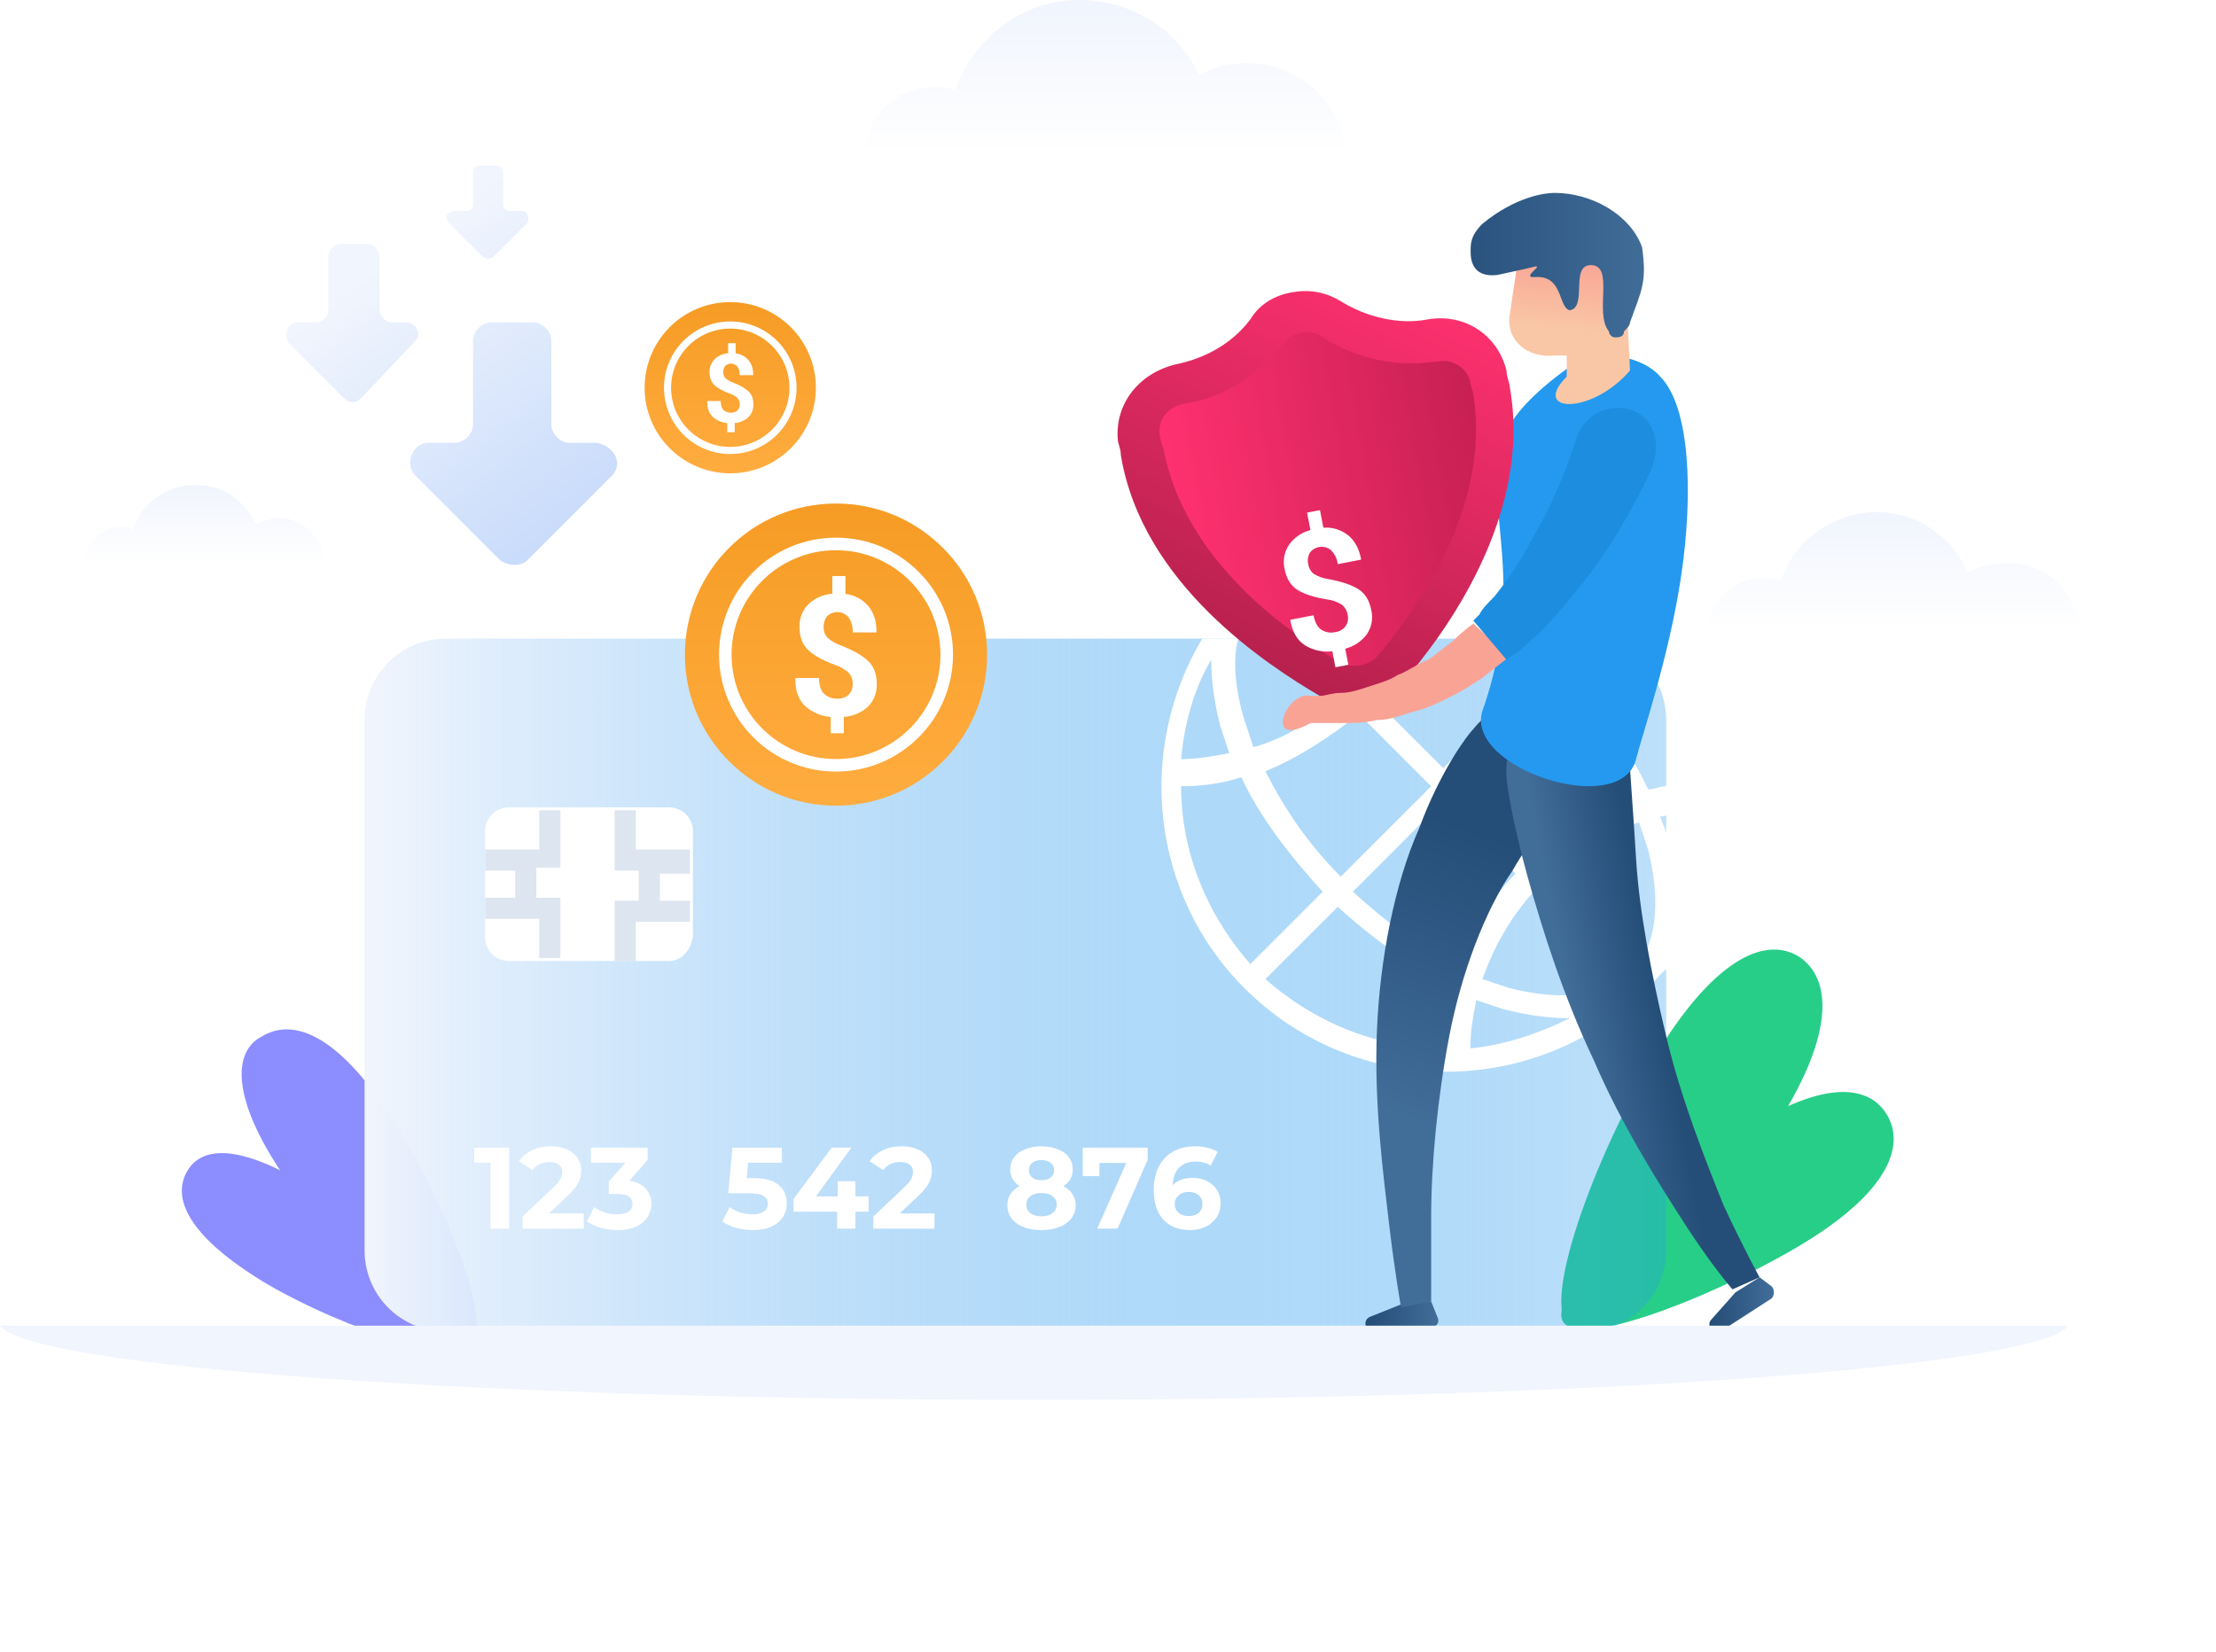 <svg width="220" height="164" viewBox="0 0 220 164" fill="none" xmlns="http://www.w3.org/2000/svg">
<g filter="url(#filter0_d_2694_36823)">
<path d="M176.578 111.398C170.933 120.402 159.174 133.908 155.882 131.775C152.589 129.643 159.174 112.82 164.819 104.053C170.463 95.049 175.402 92.916 178.694 95.049C181.752 97.181 182.222 102.394 176.578 111.398Z" fill="#27CE88"/>
</g>
<g filter="url(#filter1_d_2694_36823)">
<path d="M172.789 112.484C164.948 117.42 153.306 128.466 155.207 131.286C157.107 134.106 171.839 127.996 179.68 123.06C187.521 118.125 189.184 113.66 187.283 110.604C185.382 107.549 180.63 107.314 172.789 112.484Z" fill="#27CE88"/>
</g>
<path d="M133.707 15.554H85.848C85.848 11.666 88.839 8.675 92.728 8.675C93.625 8.675 94.223 8.675 94.822 8.974C96.616 3.889 101.402 0 107.086 0C112.47 0 116.957 2.991 119.05 7.478C120.546 6.581 122.042 6.282 123.836 6.282C129.221 6.282 133.408 10.469 133.707 15.554Z" fill="url(#paint0_linear_2694_36823)"/>
<path d="M206.394 62.816H169.602C169.602 59.824 171.995 57.431 174.986 57.431C175.584 57.431 176.182 57.431 176.781 57.73C177.977 53.842 181.866 50.851 186.353 50.851C190.241 50.851 193.831 53.244 195.326 56.833C196.523 56.235 197.719 55.936 198.916 55.936C203.103 55.637 206.394 58.927 206.394 62.816Z" fill="url(#paint1_linear_2694_36823)"/>
<path d="M32.305 55.936H8.375C8.375 54.141 9.871 52.346 11.965 52.346C12.264 52.346 12.862 52.346 13.161 52.645C14.059 49.953 16.452 48.159 19.443 48.159C22.135 48.159 24.229 49.654 25.425 52.047C26.024 51.748 26.921 51.449 27.818 51.449C29.912 51.449 32.006 53.244 32.305 55.936Z" fill="url(#paint2_linear_2694_36823)"/>
<path d="M28.117 116.658C33.203 124.136 43.971 135.203 46.663 133.409C49.355 131.614 43.373 117.555 38.288 110.077C33.203 102.599 29.015 101.103 26.024 102.898C23.032 104.394 23.032 109.18 28.117 116.658Z" fill="#8C8DFF"/>
<path d="M30.809 117.854C37.689 122.042 47.859 131.015 46.364 133.408C44.868 135.801 32.006 131.015 25.425 126.828C18.845 122.64 17.05 119.051 18.546 116.358C20.041 113.666 23.93 113.666 30.809 117.854Z" fill="#8C8DFF"/>
<path d="M157.338 132.212H44.27C39.783 132.212 36.194 128.622 36.194 124.136V71.49C36.194 67.003 39.783 63.414 44.27 63.414H157.338C161.825 63.414 165.415 67.003 165.415 71.49V124.136C165.415 128.622 161.825 132.212 157.338 132.212Z" fill="url(#paint3_linear_2694_36823)"/>
<path d="M66.405 95.42H50.552C49.355 95.42 48.159 94.522 48.159 93.027V82.558C48.159 81.361 49.056 80.165 50.552 80.165H66.405C67.602 80.165 68.798 81.062 68.798 82.558V93.027C68.499 94.522 67.602 95.42 66.405 95.42Z" fill="white"/>
<path d="M55.637 86.446V80.464H53.543V84.352H48.159V86.446H51.15V89.138H48.159V91.232H53.543V95.121H55.637V89.138H53.244V86.147H55.637V86.446ZM68.499 86.446V84.352H63.115V80.464H61.021V86.446H63.414V89.437H61.021V95.42H63.115V91.531H68.499V89.437H65.508V86.745H68.499V86.446Z" fill="#DCE5F0"/>
<path d="M165.414 78.071C164.816 78.071 164.218 78.37 163.62 78.37C161.825 74.481 158.834 70.593 155.543 67.003L159.432 63.115C158.834 62.816 158.235 62.816 157.338 62.816H156.441L154.048 65.807C153.15 64.909 152.253 64.012 151.057 63.115H147.467C149.262 64.311 150.757 65.807 152.253 67.302L143.279 76.276L136.4 69.396C138.194 67.602 139.391 65.508 140.587 63.414H137.596C136.699 64.909 135.801 66.405 134.605 67.602L130.417 63.414H127.426L133.109 69.097C130.417 71.49 127.725 73.285 124.435 74.182C124.136 73.285 123.836 72.388 123.537 71.49C122.64 68.499 122.341 65.508 122.939 63.414H119.35C112.769 74.481 114.265 88.839 123.537 98.112C134.605 109.18 152.552 109.18 163.62 98.112C164.218 97.514 164.816 96.617 165.714 96.018V83.455C165.414 82.558 165.115 81.96 164.816 81.062C165.115 81.062 165.414 81.062 165.714 80.763V78.071H165.414ZM154.048 68.798C157.338 72.088 159.731 75.678 161.526 79.267C158.235 80.464 154.945 82.259 151.954 84.951L145.074 77.772L154.048 68.798ZM134.904 70.892L142.083 78.071L133.109 87.045C129.819 83.754 127.426 80.165 125.631 76.575C128.622 75.379 131.913 73.285 134.904 70.892ZM120.247 65.508C120.247 67.602 120.546 69.695 121.144 72.088C121.443 72.986 121.743 73.883 122.042 74.781C120.546 75.08 118.751 75.379 117.256 75.379C117.555 72.088 118.452 68.499 120.247 65.508ZM117.256 78.071C119.35 78.071 121.443 77.772 123.238 77.174C125.033 81.062 128.024 84.951 131.314 88.54L124.136 95.719C119.649 90.634 117.256 84.353 117.256 78.071ZM143.279 104.095C136.998 104.095 130.716 101.702 125.631 97.215L132.81 90.036C136.4 93.326 140.288 96.018 144.177 98.112C143.578 99.907 143.279 102.001 143.279 104.095ZM134.306 88.54L143.279 79.567L150.458 86.745C147.766 89.438 145.971 92.728 144.775 96.317C141.186 94.224 137.596 91.531 134.306 88.54ZM145.971 104.095C145.971 102.3 146.271 100.804 146.57 99.309C147.467 99.608 148.364 99.907 149.262 100.206C151.655 100.804 153.749 101.103 155.842 101.103C152.851 102.599 149.262 103.795 145.971 104.095ZM149.86 98.112C148.963 97.813 148.065 97.514 147.168 97.215C148.364 93.924 149.86 91.232 152.253 88.54L160.928 97.215C158.535 99.009 154.646 99.309 149.86 98.112ZM162.722 95.719L154.048 86.745C156.74 84.353 159.432 82.558 162.722 81.66C163.021 82.558 163.321 83.455 163.62 84.353C164.816 89.138 164.517 93.027 162.722 95.719Z" fill="white"/>
<path d="M60.722 47.261L52.347 55.637C51.748 56.235 50.552 56.235 49.654 55.637L41.279 47.261C40.083 46.065 40.98 43.971 42.475 43.971H45.168C46.065 43.971 46.962 43.074 46.962 42.176V33.801C46.962 32.903 47.86 32.006 48.757 32.006H52.945C53.842 32.006 54.739 32.903 54.739 33.801V42.176C54.739 43.074 55.637 43.971 56.534 43.971H59.226C61.021 44.27 61.919 46.065 60.722 47.261Z" fill="url(#paint4_linear_2694_36823)"/>
<path d="M41.279 33.801L35.895 39.484C35.297 40.082 34.698 40.082 34.1 39.484L28.716 34.1C28.118 33.502 28.417 32.006 29.613 32.006H31.408C32.006 32.006 32.605 31.408 32.605 30.81V25.425C32.605 24.827 33.203 24.229 33.801 24.229H36.493C37.091 24.229 37.69 24.827 37.69 25.425V30.81C37.69 31.408 38.288 32.006 38.886 32.006H40.382C41.279 32.006 41.877 33.203 41.279 33.801Z" fill="url(#paint5_linear_2694_36823)"/>
<path d="M52.346 22.135L49.056 25.425C48.757 25.724 48.159 25.724 47.86 25.425L44.569 22.135C43.971 21.537 44.569 20.939 45.168 20.939H46.364C46.663 20.939 46.962 20.639 46.962 20.34V17.05C46.962 16.751 47.261 16.452 47.561 16.452H49.355C49.654 16.452 49.953 16.751 49.953 17.05V20.34C49.953 20.639 50.253 20.939 50.552 20.939H51.748C52.346 20.939 52.646 21.537 52.346 22.135Z" fill="url(#paint6_linear_2694_36823)"/>
<path d="M142.083 129.221L142.681 130.716C142.98 131.315 142.681 131.614 142.083 131.913L136.4 132.212C135.502 132.212 135.203 131.015 136.1 130.716L139.092 129.52L142.083 129.221Z" fill="url(#paint7_linear_2694_36823)"/>
<path d="M142.083 129.221C142.083 129.221 142.083 125.93 142.083 120.845C142.083 115.76 142.681 109.18 143.877 102.898C145.074 96.616 147.467 90.335 150.159 86.446C152.552 82.259 154.945 79.866 155.244 79.567C156.142 78.37 156.74 76.874 157.039 75.379C157.338 73.584 157.338 72.088 156.142 70.593C155.244 69.396 153.449 68.798 151.356 69.396C149.262 69.695 147.467 70.892 146.27 72.388C145.672 72.986 142.98 76.575 140.886 82.259C138.493 87.643 136.998 95.121 136.699 102.3C136.399 109.479 137.297 116.358 137.895 121.444C138.493 126.529 139.092 129.819 139.092 129.819L142.083 129.221Z" fill="url(#paint8_linear_2694_36823)"/>
<path d="M174.688 126.828C174.688 126.828 173.192 124.136 171.098 119.649C169.303 115.162 166.91 109.18 165.415 102.898C163.919 96.616 162.723 90.335 162.424 85.25C162.124 80.165 161.825 76.874 161.825 75.977C161.526 72.986 158.834 69.097 155.245 69.097C151.954 69.097 149.262 73.584 149.561 77.174C149.561 77.772 150.16 81.66 151.655 87.044C153.151 92.429 155.245 99.009 158.236 105.291C160.928 111.573 164.517 117.256 167.21 121.444C169.902 125.631 171.995 128.024 171.995 128.024L174.688 126.828Z" fill="url(#paint9_linear_2694_36823)"/>
<path d="M174.688 126.828L175.884 127.725C176.183 128.024 176.183 128.623 175.884 128.922L170.799 132.212C170.201 132.81 169.303 131.614 169.902 131.015L172.295 128.323L174.688 126.828Z" fill="url(#paint10_linear_2694_36823)"/>
<path d="M147.168 70.593C145.373 76.276 160.928 81.361 162.423 75.379C163.022 72.986 165.714 65.209 166.91 57.132C168.107 49.056 167.808 40.382 164.816 37.39C163.321 35.596 159.133 34.399 156.142 36.194C148.963 41.279 148.065 44.569 148.664 49.654C148.963 54.739 150.458 61.32 147.168 70.593Z" fill="#2499EF"/>
<path d="M135.502 69.995C134.007 70.294 132.511 69.995 131.015 69.097C125.93 66.106 113.367 58.03 111.273 45.167C111.273 44.569 110.974 43.971 110.974 43.672C110.675 40.082 113.068 37.091 116.657 36.194C119.649 35.595 122.341 34.1 124.136 31.707C125.033 30.211 126.529 29.314 128.323 29.015C130.118 28.716 131.614 29.015 133.109 29.912C135.502 31.408 138.793 32.305 141.784 31.707C145.373 31.109 148.664 33.203 149.561 36.792C149.561 37.39 149.86 37.988 149.86 38.288C152.253 51.15 143.279 63.115 139.391 67.602C138.493 68.798 136.998 69.695 135.502 69.995Z" fill="url(#paint11_linear_2694_36823)"/>
<path d="M115.5 44.5C117.594 55.867 128.324 63.115 133.11 65.807C134.306 66.405 135.802 66.106 136.699 65.209C140.289 61.021 148.066 50.552 146.271 39.185C146.271 38.886 145.972 38.288 145.972 37.989C145.673 36.493 144.177 35.596 142.682 35.895C138.494 36.493 134.605 35.596 131.315 33.502C130.118 32.604 128.324 32.903 127.426 34.1C125.033 37.091 121.743 39.484 117.555 40.082C116.06 40.381 114.863 41.578 115.162 43.373C115.269 44.012 115.5 44.5 115.5 44.5Z" fill="url(#paint12_linear_2694_36823)"/>
<path d="M149.86 65.208C149.86 65.208 148.663 66.106 147.168 67.302C146.27 67.9 145.373 68.499 144.176 69.097C142.98 69.695 141.783 70.293 140.587 70.593C139.39 70.892 138.194 71.49 136.698 71.49C135.502 71.789 134.305 71.789 133.408 71.789C132.511 71.789 131.613 71.789 131.015 71.789C130.417 71.789 130.118 71.789 130.118 71.789C125.332 74.481 127.725 68.499 130.118 69.097C130.118 69.097 130.417 69.097 131.015 69.097C131.613 69.097 132.212 68.798 133.109 68.798C134.006 68.798 134.904 68.499 135.801 68.2C136.698 67.9 137.895 67.601 138.792 67.003C139.69 66.704 140.886 65.807 141.783 65.508C142.681 64.909 143.279 64.311 144.176 63.713C145.373 62.516 146.27 61.918 146.27 61.918L149.86 65.208Z" fill="#F9A395"/>
<path d="M156.441 43.672C156.441 43.672 154.945 48.757 152.253 53.244C151.056 55.636 149.561 57.73 148.364 59.226C147.766 59.824 147.168 60.422 146.869 61.021C146.57 61.32 146.271 61.619 146.271 61.619L149.561 65.508C149.561 65.508 149.86 65.209 150.458 64.909C151.056 64.61 151.655 63.713 152.552 63.115C154.048 61.619 156.142 59.226 157.936 56.833C161.526 52.047 163.919 46.663 163.919 46.663C165.115 43.672 163.919 41.279 161.825 40.68C159.731 40.082 157.338 40.98 156.441 43.672Z" fill="#1D8DDF"/>
<path d="M150.757 25.426L161.226 24.528L161.825 36.792C157.936 41.279 151.954 40.98 155.543 37.39V35.297H154.347C151.655 35.596 149.561 33.801 149.86 31.408L150.757 25.426Z" fill="url(#paint13_linear_2694_36823)"/>
<path d="M163.021 24.537C163.5 28 163.021 28.716 161.825 32.006C161.825 32.305 161.526 32.604 161.227 32.903C161.227 33.502 160.628 33.502 160.329 33.502C160.03 33.502 159.731 33.202 159.731 32.903C158.235 31.109 160.329 26.323 157.936 26.323C155.842 26.323 157.637 30.51 155.842 30.809C154.646 30.51 155.244 27.22 152.253 27.519C151.056 27.519 153.449 26.201 152.253 26.5C151.056 26.799 150 27 148.664 27.299C147 27.5 146 26.795 146 25C146 24.233 145.971 23.419 147.168 22.223C150.5 19.5 153.392 19.152 154.347 19.152C157.936 19.152 161.825 21.246 163.021 24.537Z" fill="url(#paint14_linear_2694_36823)"/>
<path d="M0 131.629C2.993 135.74 47.893 139 102.67 139C157.448 139 202.348 135.74 205.341 131.629H0Z" fill="#F1F5FD"/>
<g clip-path="url(#clip0_2694_36823)">
<path d="M82.997 79.998C91.282 79.998 97.998 73.282 97.998 64.997C97.998 56.712 91.282 49.996 82.997 49.996C74.712 49.996 67.996 56.712 67.996 64.997C67.996 73.282 74.712 79.998 82.997 79.998Z" fill="url(#paint15_linear_2694_36823)"/>
<path d="M82.999 76.614C76.585 76.614 71.384 71.413 71.384 64.999C71.384 58.585 76.585 53.384 82.999 53.384C89.413 53.384 94.614 58.585 94.614 64.999C94.606 71.41 89.41 76.606 82.999 76.614ZM82.999 54.633C77.272 54.633 72.63 59.275 72.63 65.001C72.63 70.728 77.272 75.37 82.999 75.37C88.725 75.37 93.368 70.725 93.368 65.001C93.36 59.277 88.723 54.64 82.999 54.633Z" fill="white"/>
<path d="M84.651 67.907C84.668 67.511 84.531 67.122 84.269 66.823C83.896 66.469 83.447 66.202 82.959 66.043C81.743 65.599 80.841 65.106 80.253 64.56C79.665 64.014 79.371 63.247 79.371 62.258C79.341 61.415 79.659 60.596 80.253 59.995C80.898 59.38 81.74 59.013 82.63 58.956V57.192H83.936V58.973C84.818 59.073 85.63 59.504 86.206 60.179C86.756 60.842 87.026 61.702 87.016 62.759L86.991 62.798H84.651C84.683 62.27 84.544 61.744 84.252 61.303C83.734 60.683 82.807 60.598 82.186 61.119C82.161 61.139 82.136 61.161 82.114 61.184C81.872 61.49 81.75 61.874 81.77 62.263C81.753 62.644 81.885 63.015 82.136 63.302C82.523 63.656 82.981 63.922 83.48 64.087C84.688 64.563 85.585 65.071 86.168 65.614C86.751 66.155 87.043 66.915 87.043 67.889C87.083 68.739 86.764 69.569 86.163 70.172C85.505 70.772 84.663 71.129 83.774 71.181V72.806H82.468V71.189C81.523 71.119 80.631 70.738 79.931 70.1C79.263 69.479 78.939 68.565 78.962 67.361L78.979 67.321H81.319C81.319 68.054 81.489 68.58 81.825 68.899C82.174 69.22 82.635 69.392 83.111 69.375C83.532 69.402 83.946 69.26 84.257 68.976C84.526 68.692 84.671 68.303 84.651 67.907Z" fill="white"/>
</g>
<g clip-path="url(#clip1_2694_36823)">
<path d="M72.498 46.998C77.192 46.998 80.998 43.193 80.998 38.498C80.998 33.803 77.192 29.997 72.498 29.997C67.803 29.997 63.997 33.803 63.997 38.498C63.997 43.193 67.803 46.998 72.498 46.998Z" fill="url(#paint16_linear_2694_36823)"/>
<path d="M72.499 45.081C68.865 45.081 65.918 42.134 65.918 38.499C65.918 34.865 68.865 31.918 72.499 31.918C76.134 31.918 79.081 34.865 79.081 38.499C79.077 42.133 76.132 45.077 72.499 45.081ZM72.499 32.625C69.254 32.625 66.624 35.256 66.624 38.501C66.624 41.746 69.254 44.376 72.499 44.376C75.744 44.376 78.375 41.744 78.375 38.501C78.371 35.257 75.743 32.629 72.499 32.625Z" fill="white"/>
<path d="M73.436 40.147C73.445 39.923 73.368 39.702 73.219 39.533C73.008 39.333 72.754 39.181 72.477 39.091C71.788 38.84 71.276 38.56 70.943 38.251C70.61 37.942 70.443 37.507 70.443 36.946C70.426 36.469 70.607 36.004 70.943 35.664C71.309 35.315 71.786 35.108 72.29 35.075V34.075H73.03V35.085C73.53 35.141 73.99 35.386 74.317 35.768C74.629 36.144 74.781 36.631 74.776 37.23L74.761 37.252H73.436C73.454 36.953 73.375 36.655 73.21 36.405C72.916 36.054 72.391 36.006 72.039 36.301C72.025 36.312 72.011 36.325 71.998 36.337C71.861 36.511 71.792 36.729 71.803 36.949C71.793 37.165 71.868 37.375 72.011 37.538C72.23 37.738 72.49 37.889 72.772 37.983C73.457 38.252 73.965 38.54 74.296 38.848C74.626 39.155 74.791 39.585 74.791 40.137C74.814 40.619 74.633 41.089 74.293 41.431C73.92 41.771 73.443 41.973 72.939 42.003V42.923H72.199V42.007C71.663 41.967 71.158 41.751 70.761 41.39C70.383 41.038 70.199 40.52 70.212 39.838L70.222 39.815H71.548C71.548 40.231 71.644 40.529 71.834 40.709C72.032 40.891 72.293 40.989 72.563 40.979C72.802 40.995 73.036 40.914 73.213 40.753C73.365 40.592 73.447 40.372 73.436 40.147Z" fill="white"/>
</g>
<g filter="url(#filter2_d_2694_36823)">
<path d="M133.789 51.031C133.73 50.639 133.521 50.283 133.207 50.039C132.773 49.763 132.282 49.587 131.772 49.524C130.494 49.32 129.514 49.008 128.833 48.585C128.151 48.161 127.716 47.464 127.528 46.493C127.338 45.672 127.494 44.806 127.962 44.103C128.478 43.376 129.235 42.856 130.097 42.63L129.761 40.898L131.043 40.649L131.382 42.398C132.267 42.327 133.147 42.596 133.841 43.149C134.508 43.694 134.936 44.487 135.128 45.526L135.111 45.57L132.814 46.016C132.745 45.491 132.508 45.002 132.137 44.625C131.51 44.114 130.584 44.208 130.074 44.838C130.054 44.862 130.034 44.889 130.016 44.915C129.837 45.262 129.79 45.662 129.884 46.04C129.94 46.417 130.14 46.757 130.442 46.99C130.889 47.264 131.39 47.438 131.91 47.504C133.187 47.741 134.165 48.069 134.841 48.491C135.516 48.91 135.948 49.601 136.133 50.557C136.335 51.384 136.18 52.259 135.705 52.966C135.174 53.681 134.415 54.191 133.552 54.412L133.862 56.007L132.58 56.256L132.272 54.669C131.331 54.78 130.383 54.576 129.574 54.084C128.8 53.602 128.307 52.766 128.1 51.58L128.109 51.538L130.406 51.092C130.546 51.811 130.813 52.294 131.204 52.543C131.608 52.792 132.093 52.873 132.557 52.765C132.975 52.712 133.354 52.494 133.606 52.155C133.816 51.825 133.884 51.416 133.789 51.031Z" fill="white"/>
</g>
<path d="M50.551 113.956V122H48.689V115.45H47.08V113.956H50.551ZM57.958 120.483V122H51.879V120.793L54.982 117.863C55.311 117.549 55.533 117.281 55.648 117.059C55.763 116.829 55.82 116.603 55.82 116.381C55.82 116.059 55.709 115.814 55.487 115.646C55.273 115.469 54.955 115.381 54.533 115.381C54.181 115.381 53.863 115.45 53.58 115.588C53.296 115.718 53.059 115.917 52.867 116.186L51.511 115.312C51.825 114.845 52.258 114.481 52.81 114.221C53.361 113.953 53.993 113.818 54.706 113.818C55.303 113.818 55.824 113.918 56.269 114.117C56.721 114.309 57.069 114.585 57.314 114.945C57.567 115.297 57.694 115.714 57.694 116.197C57.694 116.634 57.602 117.044 57.418 117.427C57.234 117.81 56.878 118.246 56.349 118.737L54.499 120.483H57.958ZM62.483 117.231C63.188 117.346 63.728 117.61 64.104 118.024C64.479 118.43 64.667 118.936 64.667 119.541C64.667 120.008 64.544 120.441 64.299 120.839C64.054 121.23 63.678 121.544 63.173 121.782C62.675 122.019 62.062 122.138 61.334 122.138C60.767 122.138 60.208 122.065 59.657 121.92C59.113 121.766 58.649 121.552 58.266 121.276L58.99 119.851C59.297 120.081 59.649 120.261 60.047 120.391C60.453 120.514 60.867 120.575 61.288 120.575C61.756 120.575 62.123 120.487 62.391 120.311C62.66 120.127 62.794 119.87 62.794 119.541C62.794 118.882 62.292 118.553 61.288 118.553H60.438V117.323L62.093 115.45H58.668V113.956H64.299V115.163L62.483 117.231ZM74.793 116.978C75.926 116.978 76.761 117.204 77.297 117.656C77.841 118.108 78.113 118.714 78.113 119.472C78.113 119.962 77.991 120.41 77.746 120.816C77.501 121.215 77.125 121.537 76.62 121.782C76.122 122.019 75.505 122.138 74.769 122.138C74.203 122.138 73.643 122.065 73.092 121.92C72.548 121.766 72.084 121.552 71.701 121.276L72.437 119.851C72.743 120.081 73.096 120.261 73.494 120.391C73.892 120.514 74.302 120.575 74.724 120.575C75.191 120.575 75.558 120.483 75.827 120.299C76.095 120.115 76.229 119.859 76.229 119.529C76.229 119.185 76.087 118.924 75.804 118.748C75.528 118.572 75.045 118.484 74.356 118.484H72.299L72.713 113.956H77.619V115.45H74.264L74.138 116.978H74.793ZM86.234 120.311H84.924V122H83.109V120.311H78.777V119.058L82.569 113.956H84.522L81.006 118.794H83.166V117.289H84.924V118.794H86.234V120.311ZM92.778 120.483V122H86.7V120.793L89.802 117.863C90.132 117.549 90.354 117.281 90.469 117.059C90.584 116.829 90.641 116.603 90.641 116.381C90.641 116.059 90.53 115.814 90.308 115.646C90.093 115.469 89.775 115.381 89.354 115.381C89.002 115.381 88.684 115.45 88.4 115.588C88.117 115.718 87.879 115.917 87.688 116.186L86.332 115.312C86.646 114.845 87.079 114.481 87.63 114.221C88.182 113.953 88.814 113.818 89.526 113.818C90.124 113.818 90.645 113.918 91.089 114.117C91.541 114.309 91.89 114.585 92.135 114.945C92.388 115.297 92.514 115.714 92.514 116.197C92.514 116.634 92.422 117.044 92.238 117.427C92.054 117.81 91.698 118.246 91.17 118.737L89.32 120.483H92.778ZM105.559 117.771C105.957 117.971 106.26 118.231 106.467 118.553C106.681 118.874 106.789 119.246 106.789 119.667C106.789 120.165 106.647 120.602 106.363 120.977C106.08 121.345 105.682 121.632 105.168 121.839C104.655 122.038 104.061 122.138 103.387 122.138C102.713 122.138 102.119 122.038 101.606 121.839C101.101 121.632 100.706 121.345 100.423 120.977C100.147 120.602 100.009 120.165 100.009 119.667C100.009 119.246 100.112 118.874 100.319 118.553C100.534 118.231 100.836 117.971 101.227 117.771C100.928 117.587 100.698 117.358 100.538 117.082C100.377 116.798 100.296 116.477 100.296 116.117C100.296 115.649 100.427 115.243 100.687 114.899C100.947 114.554 101.311 114.29 101.779 114.106C102.246 113.914 102.782 113.818 103.387 113.818C104 113.818 104.54 113.914 105.008 114.106C105.483 114.29 105.85 114.554 106.111 114.899C106.371 115.243 106.501 115.649 106.501 116.117C106.501 116.477 106.421 116.798 106.26 117.082C106.099 117.358 105.866 117.587 105.559 117.771ZM103.387 115.186C103.012 115.186 102.709 115.278 102.48 115.462C102.257 115.638 102.146 115.883 102.146 116.197C102.146 116.504 102.257 116.745 102.48 116.921C102.702 117.097 103.004 117.185 103.387 117.185C103.77 117.185 104.077 117.097 104.307 116.921C104.536 116.745 104.651 116.504 104.651 116.197C104.651 115.883 104.536 115.638 104.307 115.462C104.077 115.278 103.77 115.186 103.387 115.186ZM103.387 120.77C103.855 120.77 104.222 120.667 104.49 120.46C104.766 120.246 104.904 119.962 104.904 119.61C104.904 119.258 104.766 118.978 104.49 118.771C104.222 118.564 103.855 118.461 103.387 118.461C102.928 118.461 102.564 118.564 102.296 118.771C102.028 118.978 101.894 119.258 101.894 119.61C101.894 119.97 102.028 120.253 102.296 120.46C102.564 120.667 102.928 120.77 103.387 120.77ZM113.938 113.956V115.163L110.95 122H108.928L111.812 115.473H109.146V116.783H107.491V113.956H113.938ZM118.414 116.955C118.928 116.955 119.395 117.059 119.816 117.266C120.238 117.473 120.571 117.768 120.816 118.151C121.061 118.526 121.184 118.963 121.184 119.461C121.184 119.997 121.05 120.468 120.782 120.874C120.513 121.28 120.146 121.594 119.678 121.816C119.219 122.031 118.706 122.138 118.139 122.138C117.013 122.138 116.132 121.793 115.496 121.104C114.86 120.414 114.542 119.43 114.542 118.151C114.542 117.239 114.714 116.458 115.059 115.806C115.404 115.155 115.883 114.661 116.495 114.324C117.116 113.987 117.832 113.818 118.644 113.818C119.073 113.818 119.483 113.868 119.874 113.968C120.272 114.06 120.609 114.194 120.885 114.37L120.196 115.737C119.797 115.469 119.295 115.335 118.69 115.335C118.008 115.335 117.468 115.534 117.07 115.933C116.672 116.331 116.457 116.91 116.427 117.668C116.901 117.193 117.564 116.955 118.414 116.955ZM118.035 120.747C118.434 120.747 118.755 120.64 119.001 120.426C119.253 120.211 119.38 119.92 119.38 119.552C119.38 119.185 119.253 118.894 119.001 118.679C118.755 118.457 118.426 118.346 118.012 118.346C117.606 118.346 117.273 118.461 117.013 118.691C116.752 118.913 116.622 119.2 116.622 119.552C116.622 119.905 116.748 120.192 117.001 120.414C117.254 120.636 117.599 120.747 118.035 120.747Z" fill="white"/>
<defs>
<filter id="filter0_d_2694_36823" x="123" y="62.286" width="89.928" height="101.714" filterUnits="userSpaceOnUse" color-interpolation-filters="sRGB">
<feFlood flood-opacity="0" result="BackgroundImageFix"/>
<feColorMatrix in="SourceAlpha" type="matrix" values="0 0 0 0 0 0 0 0 0 0 0 0 0 0 0 0 0 0 127 0" result="hardAlpha"/>
<feMorphology radius="2" operator="dilate" in="SourceAlpha" result="effect1_dropShadow_2694_36823"/>
<feOffset/>
<feGaussianBlur stdDeviation="15"/>
<feComposite in2="hardAlpha" operator="out"/>
<feColorMatrix type="matrix" values="0 0 0 0 0.073 0 0 0 0 0.312 0 0 0 0 0.487 0 0 0 0.05 0"/>
<feBlend mode="normal" in2="BackgroundImageFix" result="effect1_dropShadow_2694_36823"/>
<feBlend mode="normal" in="SourceGraphic" in2="effect1_dropShadow_2694_36823" result="shape"/>
</filter>
<filter id="filter1_d_2694_36823" x="123" y="76.429" width="97" height="87.571" filterUnits="userSpaceOnUse" color-interpolation-filters="sRGB">
<feFlood flood-opacity="0" result="BackgroundImageFix"/>
<feColorMatrix in="SourceAlpha" type="matrix" values="0 0 0 0 0 0 0 0 0 0 0 0 0 0 0 0 0 0 127 0" result="hardAlpha"/>
<feMorphology radius="2" operator="dilate" in="SourceAlpha" result="effect1_dropShadow_2694_36823"/>
<feOffset/>
<feGaussianBlur stdDeviation="15"/>
<feComposite in2="hardAlpha" operator="out"/>
<feColorMatrix type="matrix" values="0 0 0 0 0.073 0 0 0 0 0.312 0 0 0 0 0.487 0 0 0 0.05 0"/>
<feBlend mode="normal" in2="BackgroundImageFix" result="effect1_dropShadow_2694_36823"/>
<feBlend mode="normal" in="SourceGraphic" in2="effect1_dropShadow_2694_36823" result="shape"/>
</filter>
<filter id="filter2_d_2694_36823" x="97.449" y="20.649" width="68.771" height="75.608" filterUnits="userSpaceOnUse" color-interpolation-filters="sRGB">
<feFlood flood-opacity="0" result="BackgroundImageFix"/>
<feColorMatrix in="SourceAlpha" type="matrix" values="0 0 0 0 0 0 0 0 0 0 0 0 0 0 0 0 0 0 127 0" result="hardAlpha"/>
<feOffset dy="10"/>
<feGaussianBlur stdDeviation="15"/>
<feColorMatrix type="matrix" values="0 0 0 0 0 0 0 0 0 0 0 0 0 0 0 0 0 0 0.1 0"/>
<feBlend mode="normal" in2="BackgroundImageFix" result="effect1_dropShadow_2694_36823"/>
<feBlend mode="normal" in="SourceGraphic" in2="effect1_dropShadow_2694_36823" result="shape"/>
</filter>
<linearGradient id="paint0_linear_2694_36823" x1="109.718" y1="15.387" x2="109.718" y2="0.85" gradientUnits="userSpaceOnUse">
<stop stop-color="white"/>
<stop offset="1" stop-color="#F1F5FD"/>
</linearGradient>
<linearGradient id="paint1_linear_2694_36823" x1="188.102" y1="62.591" x2="188.102" y2="51.416" gradientUnits="userSpaceOnUse">
<stop stop-color="white"/>
<stop offset="1" stop-color="#F1F5FD"/>
</linearGradient>
<linearGradient id="paint2_linear_2694_36823" x1="20.254" y1="55.852" x2="20.254" y2="48.547" gradientUnits="userSpaceOnUse">
<stop stop-color="white"/>
<stop offset="1" stop-color="#F1F5FD"/>
</linearGradient>
<linearGradient id="paint3_linear_2694_36823" x1="36.08" y1="97.729" x2="165.474" y2="97.729" gradientUnits="userSpaceOnUse">
<stop stop-color="#F1F5FD"/>
<stop offset="1" stop-color="#2499EF" stop-opacity="0.3"/>
</linearGradient>
<linearGradient id="paint4_linear_2694_36823" x1="37.411" y1="26.667" x2="71.843" y2="71.667" gradientUnits="userSpaceOnUse">
<stop stop-color="#F1F5FD"/>
<stop offset="1" stop-color="#AAC8F9"/>
</linearGradient>
<linearGradient id="paint5_linear_2694_36823" x1="33.316" y1="29.802" x2="67.748" y2="74.798" gradientUnits="userSpaceOnUse">
<stop stop-color="#F1F5FD"/>
<stop offset="1" stop-color="#AAC8F9"/>
</linearGradient>
<linearGradient id="paint6_linear_2694_36823" x1="47.088" y1="19.26" x2="81.523" y2="64.26" gradientUnits="userSpaceOnUse">
<stop stop-color="#F1F5FD"/>
<stop offset="1" stop-color="#AAC8F9"/>
</linearGradient>
<linearGradient id="paint7_linear_2694_36823" x1="142.762" y1="130.728" x2="135.682" y2="130.728" gradientUnits="userSpaceOnUse">
<stop stop-color="#416D99"/>
<stop offset="1" stop-color="#244D77"/>
</linearGradient>
<linearGradient id="paint8_linear_2694_36823" x1="139.585" y1="111.103" x2="149.136" y2="83.332" gradientUnits="userSpaceOnUse">
<stop stop-color="#416D99"/>
<stop offset="1" stop-color="#244D77"/>
</linearGradient>
<linearGradient id="paint9_linear_2694_36823" x1="155.957" y1="100.302" x2="164.556" y2="98.662" gradientUnits="userSpaceOnUse">
<stop stop-color="#416D99"/>
<stop offset="1" stop-color="#244D77"/>
</linearGradient>
<linearGradient id="paint10_linear_2694_36823" x1="176.117" y1="129.529" x2="169.689" y2="129.529" gradientUnits="userSpaceOnUse">
<stop stop-color="#416D99"/>
<stop offset="1" stop-color="#244D77"/>
</linearGradient>
<linearGradient id="paint11_linear_2694_36823" x1="148.5" y1="31.5" x2="130.604" y2="70.107" gradientUnits="userSpaceOnUse">
<stop stop-color="#FF316F"/>
<stop offset="1" stop-color="#B4204C"/>
</linearGradient>
<linearGradient id="paint12_linear_2694_36823" x1="147.653" y1="46.942" x2="116.71" y2="52.449" gradientUnits="userSpaceOnUse">
<stop stop-color="#C72052"/>
<stop offset="1" stop-color="#FF316F"/>
</linearGradient>
<linearGradient id="paint13_linear_2694_36823" x1="155.881" y1="32.667" x2="156.437" y2="25.515" gradientUnits="userSpaceOnUse">
<stop stop-color="#F9C7A5"/>
<stop offset="1" stop-color="#F9A395"/>
</linearGradient>
<linearGradient id="paint14_linear_2694_36823" x1="163.762" y1="24.755" x2="141.399" y2="24.755" gradientUnits="userSpaceOnUse">
<stop stop-color="#416D99"/>
<stop offset="1" stop-color="#244D77"/>
</linearGradient>
<linearGradient id="paint15_linear_2694_36823" x1="82.997" y1="49.996" x2="82.997" y2="79.998" gradientUnits="userSpaceOnUse">
<stop stop-color="#F69C25"/>
<stop offset="1" stop-color="#FFAC3F"/>
</linearGradient>
<linearGradient id="paint16_linear_2694_36823" x1="72.498" y1="29.997" x2="72.498" y2="46.998" gradientUnits="userSpaceOnUse">
<stop stop-color="#F69C25"/>
<stop offset="1" stop-color="#FFAC3F"/>
</linearGradient>
<clipPath id="clip0_2694_36823">
<rect width="30" height="30" fill="white" transform="translate(68 50)"/>
</clipPath>
<clipPath id="clip1_2694_36823">
<rect width="17" height="17" fill="white" transform="translate(64 30)"/>
</clipPath>
</defs>
</svg>

